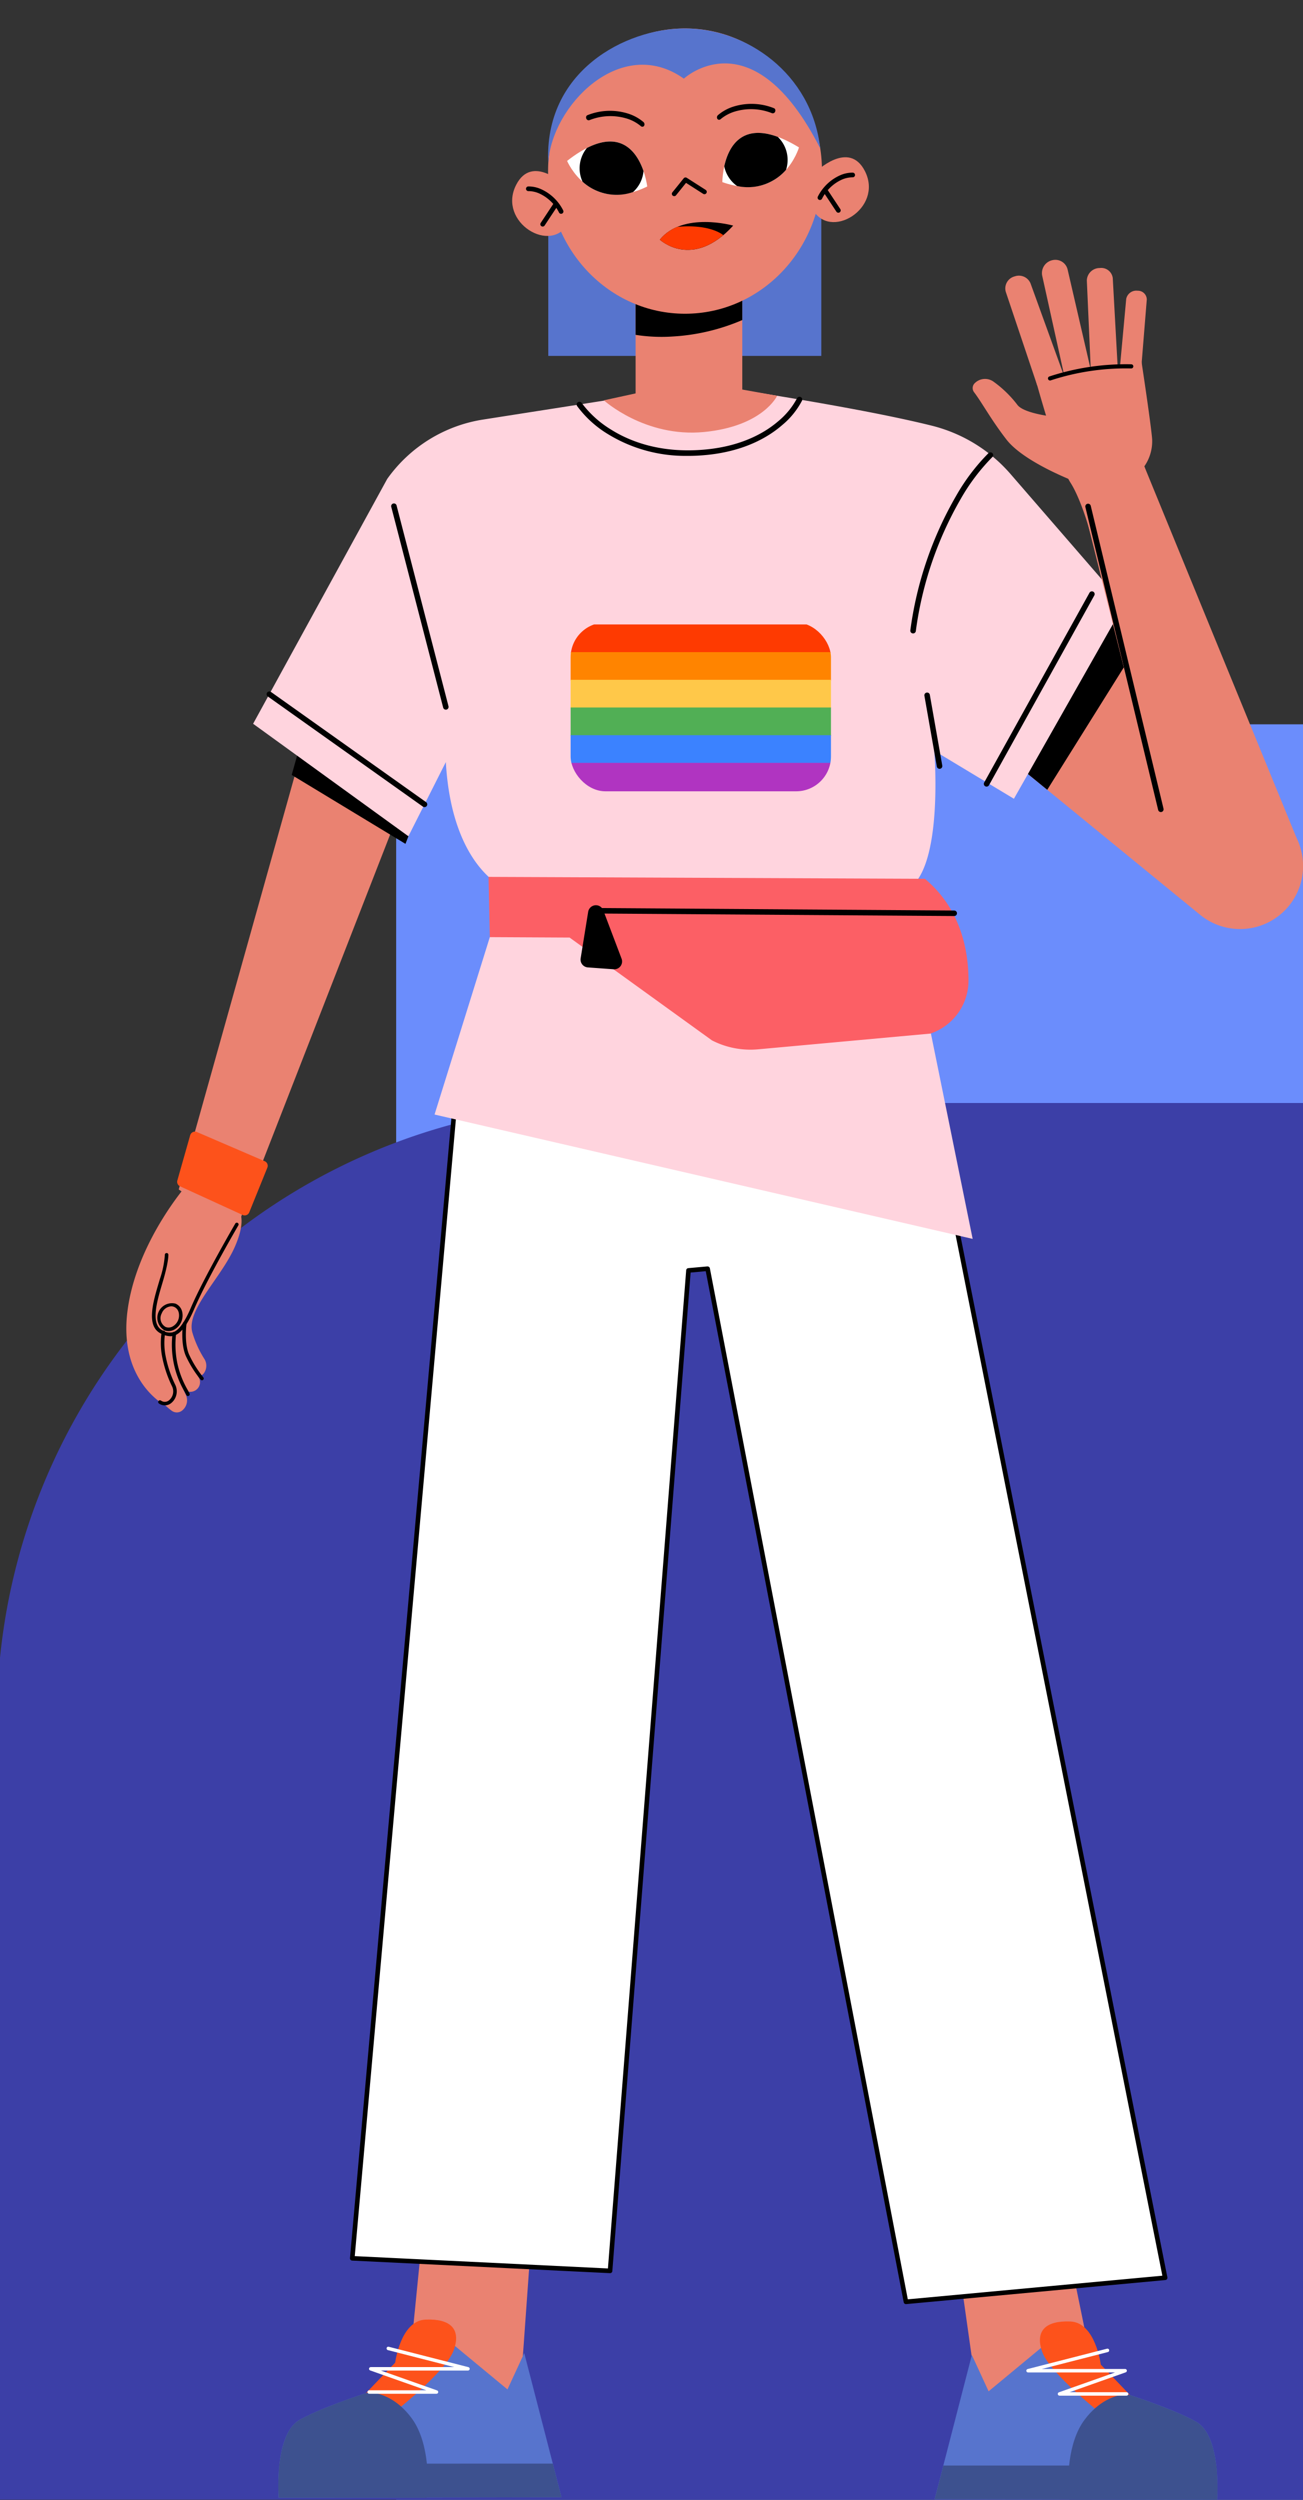 <svg xmlns="http://www.w3.org/2000/svg" xmlns:xlink="http://www.w3.org/1999/xlink" width="294" height="564" viewBox="0 0 294 564">
  <rect x="0" y="0" width="294" height="564" fill="#333333" stroke="none"/>
  <defs>
    <clipPath id="clip-path">
      <rect id="Rectangle_45174" data-name="Rectangle 45174" width="294" height="564" transform="translate(1105.687 800.602)" fill="#fff" stroke="#707070" stroke-width="1"/>
    </clipPath>
    <clipPath id="clip-path-2">
      <rect id="Rectangle_45317" data-name="Rectangle 45317" width="265.497" height="557.537" fill="none"/>
    </clipPath>
    <clipPath id="clip-path-3">
      <rect id="Rectangle_45308" data-name="Rectangle 45308" width="265.497" height="557.538" fill="none"/>
    </clipPath>
    <clipPath id="clip-path-4">
      <rect id="Rectangle_45307" data-name="Rectangle 45307" width="5.758" height="6.391" fill="none"/>
    </clipPath>
    <clipPath id="clip-path-5">
      <rect id="Rectangle_45315" data-name="Rectangle 45315" width="58.744" height="38.079" rx="7.867" fill="none"/>
    </clipPath>
  </defs>
  <g id="_5" data-name="5" transform="translate(-1105.687 -800.602)" clip-path="url(#clip-path)">
    <g id="Group_174772" data-name="Group 174772" transform="translate(1104.998 932.27)">
      <g id="Group_174759" data-name="Group 174759" transform="translate(0 31.743)">
        <rect id="Rectangle_45169" data-name="Rectangle 45169" width="223.192" height="400.537" transform="translate(90.078)" fill="#6b8dfc"/>
        <path id="Rectangle_45170" data-name="Rectangle 45170" d="M139,0H313.27a0,0,0,0,1,0,0V315.11a0,0,0,0,1,0,0H0a0,0,0,0,1,0,0V139A139,139,0,0,1,139,0Z" transform="translate(0 85.428)" fill="#3c3fa7"/>
      </g>
      <g id="Group_175091" data-name="Group 175091" transform="translate(29.191 -125.257)">
        <g id="Group_175090" data-name="Group 175090" clip-path="url(#clip-path-2)">
          <rect id="Rectangle_45305" data-name="Rectangle 45305" width="61.603" height="43.384" transform="translate(95.209 30.499)" fill="#5774cd"/>
          <path id="Path_183841" data-name="Path 183841" d="M96.447,585.808l-39.382,140.5,12.959,9.038,52.857-135.594Z" transform="translate(-45.236 -464.371)" fill="#ea8271"/>
          <rect id="Rectangle_45306" data-name="Rectangle 45306" width="24.068" height="42.459" transform="translate(114.913 49.613)" fill="#ea8271"/>
          <path id="Path_183842" data-name="Path 183842" d="M180,774.992l25.667,15.548,2.4-6.167L182.742,765.2Z" transform="translate(-142.683 -606.572)"/>
          <g id="Group_175085" data-name="Group 175085" transform="translate(0 -0.001)">
            <g id="Group_175084" data-name="Group 175084" clip-path="url(#clip-path-3)">
              <path id="Path_183843" data-name="Path 183843" d="M901.793,533.243l57.511,69.3a14.225,14.225,0,0,1-19.877,20.169l-60.034-49.077Z" transform="translate(-697.096 -422.702)" fill="#ea8271"/>
              <path id="Path_183844" data-name="Path 183844" d="M970.574,669.017l6.592,5.389,19.6-31.342-1.844-4.763-3.5-4.223Z" transform="translate(-769.375 -502.634)"/>
              <path id="Path_183845" data-name="Path 183845" d="M336.378,2365.783l-3.354,46.875-24.317-15.339,3.644-36.687Z" transform="translate(-244.712 -1871.275)" fill="#ea8271"/>
              <path id="Path_183846" data-name="Path 183846" d="M899.747,2384.708l6.3,44.465,25.538-10.4-7.227-35.345Z" transform="translate(-713.231 -1889.348)" fill="#ea8271"/>
              <path id="Path_183847" data-name="Path 183847" d="M240.154,387.725s33.084,4.782,51,9.256a34.554,34.554,0,0,1,17.743,10.9l25.572,29.511-24.809,43.75-17.974-10.829s2.007,24.248-4.991,30.5-91.884.487-91.884.487-11.96-4.617-13.328-28.432l-8.446,16.733L138,464.225,168.25,409a32.708,32.708,0,0,1,21.633-13.406Z" transform="translate(-109.39 -307.349)" fill="#ffd4de"/>
              <path id="Path_183848" data-name="Path 183848" d="M245.934,1349.165l23.653-265.878,102.882-15.932,56.871,286.2-58.476,5.428-44.753-233.068-4.316.391L304.1,1352Z" transform="translate(-194.952 -846.092)" fill="#fff"/>
              <path id="Path_183849" data-name="Path 183849" d="M368.882,1357.514a.518.518,0,0,1-.509-.421l-44.664-232.608-3.413.309-17.664,225.262a.515.515,0,0,1-.542.477l-58.163-2.834a.519.519,0,0,1-.491-.564l23.653-265.878a.519.519,0,0,1,.437-.466l102.882-15.932a.518.518,0,0,1,.588.411l56.871,286.2a.519.519,0,0,1-.46.617l-58.476,5.428-.048,0m-44.752-234.1a.518.518,0,0,1,.509.42L369.3,1356.437l57.435-5.332L370.075,1065.96l-101.991,15.795-23.569,264.936,57.122,2.782,17.659-225.2a.518.518,0,0,1,.47-.476l4.316-.391.047,0" transform="translate(-192.97 -844.11)"/>
              <path id="Path_183850" data-name="Path 183850" d="M441.693,950.317l15.22,74.861L335.5,997.122l15.067-48.352Z" transform="translate(-265.951 -752.09)" fill="#ffd4de"/>
              <path id="Path_183851" data-name="Path 183851" d="M558.894,386.878s-3.172,6.882-16.5,8.172-22.6-7.149-22.6-7.149l20.176-4.4Z" transform="translate(-412.044 -303.998)" fill="#ea8271"/>
              <path id="Path_183852" data-name="Path 183852" d="M515.246,414.193a33.347,33.347,0,0,1-18.08-4.92,24.063,24.063,0,0,1-6.936-6.329.622.622,0,0,1,1.04-.682,23.345,23.345,0,0,0,6.617,6c4.152,2.616,11.271,5.515,21.6,4.474,8.2-.827,13.3-3.91,16.13-6.352a17.146,17.146,0,0,0,4.232-5.153.622.622,0,0,1,1.134.512,17.96,17.96,0,0,1-4.5,5.534c-2.973,2.579-8.314,5.834-16.875,6.7a43.443,43.443,0,0,1-4.362.224" transform="translate(-388.525 -317.762)"/>
              <path id="Path_183853" data-name="Path 183853" d="M853.957,502.175a.6.6,0,0,1-.09-.007.621.621,0,0,1-.526-.7,82.14,82.14,0,0,1,10.3-30.276A45.568,45.568,0,0,1,871,461.471a.622.622,0,0,1,.839.918,45.392,45.392,0,0,0-7.161,9.489,80.936,80.936,0,0,0-10.1,29.765.622.622,0,0,1-.615.533" transform="translate(-676.44 -365.678)"/>
              <path id="Path_183854" data-name="Path 183854" d="M300.647,563.683a.622.622,0,0,1-.6-.466l-11.7-45.236a.622.622,0,1,1,1.2-.311l11.7,45.236a.622.622,0,0,1-.6.778" transform="translate(-228.554 -409.987)"/>
              <path id="Path_183855" data-name="Path 183855" d="M578.4,266.068l-24.068-.867v14.156a37.757,37.757,0,0,0,8.408.369,46.371,46.371,0,0,0,15.66-3.708Z" transform="translate(-439.421 -210.224)"/>
              <path id="Path_183856" data-name="Path 183856" d="M394.25,923.384l.293,13.592,18,.1,32.116,23.193a19.006,19.006,0,0,0,10.408,2.019l38.893-3.552a12.628,12.628,0,0,0,8.589-11.954c-.008-6.915-1.792-16.238-9.844-22.963Z" transform="translate(-312.523 -731.967)" fill="#fc5f65"/>
              <path id="Path_183857" data-name="Path 183857" d="M586.61,959.039h0l-81.623-.578a.622.622,0,0,1,0-1.244h0l81.623.578a.622.622,0,0,1,0,1.244" transform="translate(-399.812 -758.786)"/>
              <path id="Path_183858" data-name="Path 183858" d="M496.142,955.687l-1.7,10.5a1.77,1.77,0,0,0,1.619,2.047l5.831.424a1.77,1.77,0,0,0,1.784-2.392l-4.135-10.92a1.77,1.77,0,0,0-3.4.344" transform="translate(-391.93 -756.394)"/>
              <path id="Path_183859" data-name="Path 183859" d="M741.489,143.555s7.5-7.377,11.142-.227c4.3,8.441-8.075,15.924-11.887,8.432s.745-8.2.745-8.2" transform="translate(-585.983 -111.142)" fill="#ea8271"/>
              <path id="Path_183860" data-name="Path 183860" d="M459.064,32.181c0-17.776,13.834-32.186,30.9-32.186s30.9,14.41,30.9,32.186-13.834,32.186-30.9,32.186-30.9-14.41-30.9-32.186" transform="translate(-363.901 0.005)" fill="#ea8271"/>
              <path id="Path_183861" data-name="Path 183861" d="M520.487,27.062C518.524,10,503.688,0,489.977,0c-13.506,0-31.883,9.656-30.853,30.427.619-12.819,16.332-29.2,30.593-19.1,0,0,15.456-14.4,30.769,15.739" transform="translate(-363.916 0.005)" fill="#5774cd"/>
              <path id="Path_183862" data-name="Path 183862" d="M432.017,158.605s-7.5-7.377-11.142-.227c-4.3,8.441,8.075,15.924,11.887,8.432s-.745-8.2-.745-8.2" transform="translate(-332.919 -123.072)" fill="#ea8271"/>
              <path id="Path_183863" data-name="Path 183863" d="M595.195,167.054a.3.3,0,0,1-.234-.489l2.551-3.167a.3.3,0,0,1,.4-.065l4.267,2.727a.3.3,0,0,1-.323.506l-4.04-2.582-2.382,2.957a.3.3,0,0,1-.234.112" transform="translate(-471.574 -129.436)"/>
              <path id="Path_183864" data-name="Path 183864" d="M594.328,166.413a.527.527,0,0,1-.411-.858l2.552-3.167a.527.527,0,0,1,.695-.114L601.43,165a.527.527,0,1,1-.568.889l-3.868-2.473-2.255,2.8a.525.525,0,0,1-.411.2m2.552-3.768a.074.074,0,0,0-.057.027l-2.551,3.167a.074.074,0,0,0,.011.1.073.073,0,0,0,.046.016.074.074,0,0,0,.057-.027l2.383-2.958a.227.227,0,0,1,.3-.049l4.04,2.582a.073.073,0,0,0,.1-.022.073.073,0,0,0-.022-.1l-4.267-2.727a.073.073,0,0,0-.04-.012" transform="translate(-470.707 -128.568)"/>
              <path id="Path_183865" data-name="Path 183865" d="M644.144,86.355a.247.247,0,0,1-.129-.112.448.448,0,0,1,.1-.521,9.731,9.731,0,0,1,3.322-1.846,13.43,13.43,0,0,1,9.085.319.392.392,0,0,1-.26.713,12.949,12.949,0,0,0-8.712-.334,9.262,9.262,0,0,0-3.113,1.705.285.285,0,0,1-.291.077" transform="translate(-510.475 -65.981)"/>
              <path id="Path_183866" data-name="Path 183866" d="M643.36,85.728a.462.462,0,0,1-.159-.028h0a.472.472,0,0,1-.248-.212.679.679,0,0,1,.139-.8,10,10,0,0,1,3.4-1.9,13.651,13.651,0,0,1,9.236.32.491.491,0,0,1,.3.32.665.665,0,0,1-.014.428.569.569,0,0,1-.7.391,12.729,12.729,0,0,0-8.561-.332,9.119,9.119,0,0,0-3.03,1.656.537.537,0,0,1-.364.153m7.149-3.132a11.92,11.92,0,0,0-3.866.626,9.516,9.516,0,0,0-3.24,1.8.226.226,0,0,0-.057.243l-.068.226.078-.213a.085.085,0,0,0,.058-.029,9.474,9.474,0,0,1,3.2-1.754,13.175,13.175,0,0,1,8.862.335c.016.005.082-.029.115-.12a.216.216,0,0,0,.008-.134.056.056,0,0,0-.019-.032,14.726,14.726,0,0,0-5.067-.943" transform="translate(-509.61 -65.113)"/>
              <path id="Path_183867" data-name="Path 183867" d="M514.088,93.908a.248.248,0,0,0,.129-.112.449.449,0,0,0-.1-.522,9.726,9.726,0,0,0-3.322-1.845,13.428,13.428,0,0,0-9.085.318.392.392,0,0,0,.26.713,12.95,12.95,0,0,1,8.712-.334,9.267,9.267,0,0,1,3.113,1.7.285.285,0,0,0,.291.077" transform="translate(-397.57 -71.969)"/>
              <path id="Path_183868" data-name="Path 183868" d="M513.138,93.281a.536.536,0,0,1-.364-.153,9.119,9.119,0,0,0-3.03-1.656,12.729,12.729,0,0,0-8.561.332.569.569,0,0,1-.7-.391.666.666,0,0,1-.014-.428.492.492,0,0,1,.3-.32,13.652,13.652,0,0,1,9.236-.32,9.959,9.959,0,0,1,3.4,1.9.678.678,0,0,1,.139.8.472.472,0,0,1-.248.212h0a.468.468,0,0,1-.16.028m.082-.242h0Zm-7.131-2.6a11.853,11.853,0,0,1,3.8.607,9.484,9.484,0,0,1,3.2,1.754c.029.027.05.031.058.029a.033.033,0,0,0,.01-.012.225.225,0,0,0-.057-.243,9.456,9.456,0,0,0-3.24-1.8,13.2,13.2,0,0,0-8.933.317.057.057,0,0,0-.018.031.214.214,0,0,0,.008.134c.034.091.1.125.115.12a14.713,14.713,0,0,1,5.063-.943" transform="translate(-396.702 -71.1)"/>
              <path id="Path_183869" data-name="Path 183869" d="M753.808,163.736a.3.3,0,0,1-.263-.445,10.12,10.12,0,0,1,4.958-4.714,6.683,6.683,0,0,1,2.713-.557.3.3,0,0,1-.037.6,6.238,6.238,0,0,0-2.479.526,9.547,9.547,0,0,0-4.629,4.435.3.3,0,0,1-.263.155" transform="translate(-597.307 -125.259)"/>
              <path id="Path_183870" data-name="Path 183870" d="M752.941,163.1a.527.527,0,0,1-.462-.782,10.344,10.344,0,0,1,5.071-4.814,6.91,6.91,0,0,1,2.813-.573.528.528,0,0,1,.314.924.519.519,0,0,1-.381.129,6.088,6.088,0,0,0-2.376.509,9.323,9.323,0,0,0-4.517,4.335.528.528,0,0,1-.462.273m7.283-5.719a6.847,6.847,0,0,0-2.5.543,9.9,9.9,0,0,0-4.845,4.613.074.074,0,0,0,.029.1.07.07,0,0,0,.1-.029,9.77,9.77,0,0,1,4.741-4.535,6.388,6.388,0,0,1,2.578-.543.072.072,0,0,0,.079-.068.073.073,0,0,0-.068-.078s-.041,0-.111,0" transform="translate(-596.439 -124.392)"/>
              <path id="Path_183871" data-name="Path 183871" d="M762.448,179.935a.3.3,0,0,1-.251-.135l-2.984-4.511a.3.3,0,1,1,.5-.331l2.984,4.511a.3.3,0,0,1-.25.466" transform="translate(-601.79 -138.581)"/>
              <path id="Path_183872" data-name="Path 183872" d="M761.579,179.293a.527.527,0,0,1-.44-.237l-2.984-4.511a.527.527,0,0,1,.88-.582l2.984,4.511a.528.528,0,0,1-.44.819m-2.984-5.112a.073.073,0,0,0-.061.114l2.984,4.511a.064.064,0,0,0,.1.021.074.074,0,0,0,.02-.1l-2.984-4.511a.073.073,0,0,0-.047-.032h-.015" transform="translate(-600.921 -137.712)"/>
              <path id="Path_183873" data-name="Path 183873" d="M443.835,178.786a.3.3,0,0,0,.263-.445,10.119,10.119,0,0,0-4.958-4.714,6.679,6.679,0,0,0-2.713-.557.3.3,0,0,0,.037.6,6.238,6.238,0,0,1,2.478.526,9.547,9.547,0,0,1,4.629,4.435.3.3,0,0,0,.263.155" transform="translate(-345.734 -137.19)"/>
              <path id="Path_183874" data-name="Path 183874" d="M442.966,178.146a.527.527,0,0,1-.462-.273,9.321,9.321,0,0,0-4.517-4.335,6.077,6.077,0,0,0-2.379-.509.519.519,0,0,1-.378-.129.528.528,0,0,1,.314-.924,6.912,6.912,0,0,1,2.813.573,10.342,10.342,0,0,1,5.071,4.814.527.527,0,0,1-.462.782m-7.276-5.572a6.68,6.68,0,0,1,2.471.545,9.767,9.767,0,0,1,4.741,4.535.07.07,0,0,0,.1.029.072.072,0,0,0,.035-.044.073.073,0,0,0-.006-.056,9.9,9.9,0,0,0-4.845-4.613,6.53,6.53,0,0,0-2.612-.54.074.074,0,0,0-.069.078.076.076,0,0,0,.025.051.074.074,0,0,0,.051.017c.008,0,.046,0,.11,0" transform="translate(-344.865 -136.323)"/>
              <path id="Path_183875" data-name="Path 183875" d="M452.04,194.986a.3.3,0,0,0,.251-.135l2.984-4.511a.3.3,0,0,0-.5-.332l-2.984,4.512a.3.3,0,0,0,.25.466" transform="translate(-358.095 -150.512)"/>
              <path id="Path_183876" data-name="Path 183876" d="M451.172,194.344a.528.528,0,0,1-.44-.819l2.984-4.511a.527.527,0,1,1,.88.582l-2.984,4.512a.527.527,0,0,1-.44.237m2.984-5.112h-.015a.073.073,0,0,0-.046.032l-2.984,4.511a.074.074,0,0,0,.021.1.075.075,0,0,0,.1-.021l2.984-4.511a.074.074,0,0,0,.011-.055.074.074,0,0,0-.072-.059" transform="translate(-357.227 -149.643)"/>
              <path id="Path_183877" data-name="Path 183877" d="M648.754,124.82s-.048-18.4,17.287-7.83c0,0-3.686,12.639-17.287,7.83" transform="translate(-514.268 -90.141)" fill="#fff"/>
              <path id="Path_183878" data-name="Path 183878" d="M662.9,114.611c-8.447-3.117-11.189,2.589-12.08,6.652a7.222,7.222,0,0,0,2.887,4.432,11.414,11.414,0,0,0,11.055-3.644,7.217,7.217,0,0,0-1.861-7.44" transform="translate(-515.907 -90.142)"/>
              <path id="Path_183879" data-name="Path 183879" d="M497.84,133.232s-2.086-18.281-18.078-5.772c0,0,5.127,12.126,18.078,5.772" transform="translate(-380.308 -97.567)" fill="#fff"/>
              <path id="Path_183880" data-name="Path 183880" d="M495.024,124.544c8.028-4.075,11.414,1.274,12.77,5.206a7.222,7.222,0,0,1-2.354,4.736,11.414,11.414,0,0,1-11.4-2.337,7.219,7.219,0,0,1,.986-7.605" transform="translate(-391.101 -97.568)"/>
              <path id="Path_183881" data-name="Path 183881" d="M1085.314,561.984l-34.98-85.372-15.09,3.644,23.188,92.516Z" transform="translate(-820.64 -377.81)" fill="#ea8271"/>
              <path id="Path_183882" data-name="Path 183882" d="M1018.271,398.177l-3.725-11.765a9.912,9.912,0,0,0,1.765-6.164c-.275-3.47-2.395-17.424-2.395-17.424L990.1,367.15s5.267,19.021,7.766,22.91,4.553,11.537,4.553,11.537Z" transform="translate(-784.852 -287.61)" fill="#ea8271"/>
              <path id="Path_183883" data-name="Path 183883" d="M944.835,404.811s-11.927-4.414-16.023-9.7c-3.493-4.51-5.563-8.41-7.314-10.688a1.536,1.536,0,0,1,.223-2.075,3.285,3.285,0,0,1,4.145-.314,25.4,25.4,0,0,1,5.381,5.21c1.424,2.034,8.266,2.723,8.266,2.723Z" transform="translate(-730.231 -302.366)" fill="#ea8271"/>
              <path id="Path_183884" data-name="Path 183884" d="M963.844,294l-7.109-21.17a2.8,2.8,0,0,1,2.011-3.495,2.841,2.841,0,0,1,3.568,1.572l7.7,21.271Z" transform="translate(-758.297 -213.392)" fill="#ea8271"/>
              <path id="Path_183885" data-name="Path 183885" d="M1001.762,278.662l-5.125-23.211a2.981,2.981,0,0,1,2.35-3.516,2.842,2.842,0,0,1,3.381,2.108l5.484,23.746Z" transform="translate(-789.983 -199.659)" fill="#ea8271"/>
              <path id="Path_183886" data-name="Path 183886" d="M1046.376,284.409l-.925-20.887a2.9,2.9,0,0,1,2.917-2.773,2.615,2.615,0,0,1,2.935,2.261l1.181,21.4Z" transform="translate(-828.729 -206.691)" fill="#ea8271"/>
              <path id="Path_183887" data-name="Path 183887" d="M1081.239,303.256l1.47-15.957a2.321,2.321,0,0,1,2.578-1.841,2,2,0,0,1,2.063,1.986l-1.323,16.369Z" transform="translate(-857.1 -226.277)" fill="#ea8271"/>
              <path id="Path_183888" data-name="Path 183888" d="M1003.644,369.155a.468.468,0,0,1-.165-.907,55.507,55.507,0,0,1,18.49-2.748.468.468,0,0,1-.009.937h-.009a54.438,54.438,0,0,0-18.144,2.688.467.467,0,0,1-.164.03" transform="translate(-795.218 -289.724)"/>
              <path id="Path_183889" data-name="Path 183889" d="M597.242,211.491s-11.369-3.225-16.557,3.174c0,0,7.35,6.9,16.557-3.174" transform="translate(-460.31 -167.004)"/>
              <path id="Path_183890" data-name="Path 183890" d="M584.66,215.512a9.848,9.848,0,0,0-3.976,2.895S586.87,224.2,595,217.387c-.049-.044-2.9-2.542-10.338-1.876" transform="translate(-460.309 -170.746)" fill="#fe3a01"/>
              <path id="Path_183891" data-name="Path 183891" d="M42.861,1255.443s-6.977,13.4-6.465,27.524c.387,10.66,5.4,14.731,7.832,16.088a1.621,1.621,0,0,0,2.091-.457,2.882,2.882,0,0,0,.085-3.294,23.17,23.17,0,0,1-2.638-5.79c-1.608-5.158,6.532-12.386,9.633-19.637,4.946-11.563-4.485-9.894-4.485-9.894Z" transform="translate(-28.83 -995.19)" fill="#ea8271"/>
              <path id="Path_183892" data-name="Path 183892" d="M35.217,1273.316s-6.977,13.4-6.465,27.523c.36,9.942,4.742,14.153,7.307,15.776a2.187,2.187,0,0,0,2.922-.559,2.142,2.142,0,0,0,.035-2.5,22.5,22.5,0,0,1-2.895-6.169c-1.608-5.158.463-14.406.463-14.406l4.685-15.126Z" transform="translate(-22.771 -1009.359)" fill="#ea8271"/>
              <path id="Path_183893" data-name="Path 183893" d="M26.388,1270.072s-11.224,12.672-13.109,28.356c-1.474,12.262,4.6,18.209,7.314,20.221a1.926,1.926,0,0,0,2.341-.042,2.95,2.95,0,0,0,.8-3.643,26.407,26.407,0,0,1-2.309-7.166c-1.109-6.145,3.168-15.7,3.168-15.7l8.636-15.25Z" transform="translate(-10.346 -1006.787)" fill="#ea8271"/>
              <path id="Path_183894" data-name="Path 183894" d="M13.775,1257.929S2.113,1271.119.228,1286.8c-1.479,12.3,4.635,18.249,7.341,20.241A1.885,1.885,0,0,0,9.857,1307h0a2.993,2.993,0,0,0,.809-3.693,26.438,26.438,0,0,1-2.294-7.136c-1.109-6.145,3.169-15.7,3.169-15.7l8.636-15.25Z" transform="translate(0 -997.162)" fill="#ea8271"/>
              <path id="Path_183895" data-name="Path 183895" d="M49.33,1277.8s-7.066,12.109-9.945,18.842-4.9,6.408-6.985,5.39c-3.306-1.615-.737-8.131.988-12.163s.12-5.25.12-5.25l12.09-13.093Z" transform="translate(-24.415 -1007.937)" fill="#ea8271"/>
              <path id="Path_183896" data-name="Path 183896" d="M32.031,1325.456a4.838,4.838,0,0,1-2.1-.6c-3.391-1.656-1.779-7.093-.484-11.461.086-.292.171-.577.252-.855a21.038,21.038,0,0,0,1.117-5.438.4.4,0,0,1,.8-.038c0,.062.061,1.559-1.148,5.7-.081.279-.166.566-.253.858-1.146,3.864-2.714,9.157.07,10.517a3.049,3.049,0,0,0,2.475.385c1.267-.471,2.565-2.294,3.967-5.573,2.857-6.679,9.9-18.764,9.968-18.885a.4.4,0,1,1,.69.4c-.07.121-7.086,12.164-9.923,18.8-1.514,3.54-2.919,5.449-4.423,6.008a2.857,2.857,0,0,1-1.007.182" transform="translate(-22.125 -1030.407)"/>
              <path id="Path_183897" data-name="Path 183897" d="M36.1,1433.912a2.279,2.279,0,0,1-1.353-.443.4.4,0,0,1,.473-.643,1.489,1.489,0,0,0,1.8-.033,2.607,2.607,0,0,0,.7-3.2,26.914,26.914,0,0,1-2.33-7.244,16.442,16.442,0,0,1,0-4.992.4.4,0,0,1,.791.1,15.663,15.663,0,0,0-.006,4.745,26.132,26.132,0,0,0,2.259,7.029,3.409,3.409,0,0,1-.918,4.185,2.282,2.282,0,0,1-1.42.493" transform="translate(-27.414 -1123.265)"/>
              <path id="Path_183898" data-name="Path 183898" d="M53.135,1433.059a.4.4,0,0,1-.357-.22c-.123-.245-.265-.511-.417-.8a20.97,20.97,0,0,1-2.692-13.116.4.4,0,1,1,.787.136,21.179,21.179,0,0,0,.25,6.4,20.652,20.652,0,0,0,2.361,6.206c.156.293.3.564.425.814a.4.4,0,0,1-.177.536.4.4,0,0,1-.179.043" transform="translate(-39.235 -1124.52)"/>
              <path id="Path_183899" data-name="Path 183899" d="M65.374,1420.773a.4.4,0,0,1-.306-.143,25.149,25.149,0,0,1-3.334-5.348c-1.243-2.854-.665-7.179-.64-7.361a.4.4,0,1,1,.791.109c-.006.042-.572,4.287.581,6.934a24.769,24.769,0,0,0,3.214,5.154.4.4,0,0,1-.306.656" transform="translate(-48.306 -1115.786)"/>
              <g id="Group_175083" data-name="Group 175083" transform="translate(6.948 287.505)" style="mix-blend-mode: overlay;isolation: isolate">
                <g id="Group_175082" data-name="Group 175082">
                  <g id="Group_175081" data-name="Group 175081" clip-path="url(#clip-path-4)">
                    <path id="Path_183900" data-name="Path 183900" d="M36.084,1393.3a2.465,2.465,0,0,1-.973-.2,3.3,3.3,0,0,1,2.564-5.994,2.606,2.606,0,0,1,1.458,1.69,3.656,3.656,0,0,1-1.793,4.192,2.778,2.778,0,0,1-1.257.312m.619-5.593a2.483,2.483,0,0,0-2.153,1.608,2.271,2.271,0,0,0,.875,3.051,1.821,1.821,0,0,0,1.555-.091,2.86,2.86,0,0,0,1.389-3.247,1.82,1.82,0,0,0-1.008-1.187,1.665,1.665,0,0,0-.658-.133" transform="translate(-33.515 -1386.913)"/>
                  </g>
                </g>
              </g>
            </g>
          </g>
          <g id="Group_175087" data-name="Group 175087" transform="translate(100.25 134.034)">
            <g id="Group_175086" data-name="Group 175086" clip-path="url(#clip-path-5)">
              <rect id="Rectangle_45309" data-name="Rectangle 45309" width="69.072" height="6.417" transform="translate(-5.164 0.433)" fill="#fe3a01"/>
              <rect id="Rectangle_45310" data-name="Rectangle 45310" width="69.072" height="6.417" transform="translate(-5.164 6.679)" fill="#ff8400"/>
              <rect id="Rectangle_45311" data-name="Rectangle 45311" width="69.072" height="6.417" transform="translate(-5.164 12.924)" fill="#ffc849"/>
              <rect id="Rectangle_45312" data-name="Rectangle 45312" width="69.072" height="6.417" transform="translate(-5.164 19.17)" fill="#51af55"/>
              <rect id="Rectangle_45313" data-name="Rectangle 45313" width="69.072" height="6.417" transform="translate(-5.164 25.416)" fill="#3b82ff"/>
              <rect id="Rectangle_45314" data-name="Rectangle 45314" width="69.072" height="6.417" transform="translate(-5.164 31.662)" fill="#b034c1"/>
            </g>
          </g>
          <g id="Group_175089" data-name="Group 175089" transform="translate(0 -0.001)">
            <g id="Group_175088" data-name="Group 175088" clip-path="url(#clip-path-3)">
              <path id="Path_183901" data-name="Path 183901" d="M933.974,656.789a.622.622,0,0,1-.543-.924l23.747-42.784a.622.622,0,1,1,1.088.6l-23.747,42.785a.622.622,0,0,1-.544.32" transform="translate(-739.87 -485.735)"/>
              <path id="Path_183902" data-name="Path 183902" d="M188.286,747.635a.619.619,0,0,1-.359-.115l-35.011-24.87a.622.622,0,0,1,.72-1.014l35.011,24.87a.622.622,0,0,1-.361,1.129" transform="translate(-121.009 -571.95)"/>
              <path id="Path_183903" data-name="Path 183903" d="M1060.839,586.875a.623.623,0,0,1-.571-.476l-16.414-68.3a.622.622,0,1,1,1.209-.291l16.415,68.305a.623.623,0,0,1-.638.766" transform="translate(-827.451 -410.085)"/>
              <path id="Path_183904" data-name="Path 183904" d="M872.049,739.931a.622.622,0,0,1-.612-.514l-2.81-15.979a.622.622,0,0,1,1.225-.215l2.81,15.979a.622.622,0,0,1-.613.729" transform="translate(-688.555 -572.891)"/>
              <path id="Path_183905" data-name="Path 183905" d="M58.3,1201.414l-2.9,10.217a1.111,1.111,0,0,0,.607,1.314l14.124,6.468a1.111,1.111,0,0,0,1.493-.593l4.087-10.093a1.112,1.112,0,0,0-.591-1.438L59.812,1200.7a1.111,1.111,0,0,0-1.509.718" transform="translate(-43.887 -951.72)" fill="#fd521b"/>
              <path id="Path_183906" data-name="Path 183906" d="M220.913,2519.612l8.408,32.537-63.815.123s-1.132-14.349,4.765-17.622,17.238-6.736,17.238-6.736l8.024-10.9,8.421-.1,13.176,10.9Z" transform="translate(-131.128 -1995.162)" fill="#5774cd"/>
              <path id="Path_183907" data-name="Path 183907" d="M265.21,2503.146s1.193-9.487,6.865-9.72,8.086,2.183,6.318,6.987-13.536,14.024-13.536,14.024l-6.815-3.819Z" transform="translate(-204.55 -1976.529)" fill="#fd521b"/>
              <path id="Path_183908" data-name="Path 183908" d="M229.322,2596.08l-1.962-7.591H198.944c-.376-3.613-1.362-7.474-3.477-10.305-3.2-4.281-6.846-5.566-9.513-5.847-3.31,1.068-11.123,3.712-15.683,6.244-2.916,1.619-4.113,5.948-4.578,9.909h-.042c-.048.51-.084,1.051-.112,1.6a44.63,44.63,0,0,0-.034,6.113h33.411c0-.02,0-.042.007-.064Z" transform="translate(-131.128 -2039.094)" fill="#3d518f"/>
              <path id="Path_183909" data-name="Path 183909" d="M278.139,2533.639H262.983a.391.391,0,1,1,0-.781h12.879l-12.674-4.479a.39.39,0,0,1,.13-.758h18.821l-14.947-3.824a.391.391,0,1,1,.193-.757l17.953,4.593a.391.391,0,0,1-.1.769H265.595l12.674,4.479a.391.391,0,0,1-.13.759" transform="translate(-208.157 -2000.006)" fill="#fff"/>
              <path id="Path_183910" data-name="Path 183910" d="M888.231,2521.683l-8.4,32.537,63.728.123s1.13-14.349-4.758-17.623-17.215-6.736-17.215-6.736l-8.013-10.9-8.409-.1-13.158,10.9Z" transform="translate(-697.446 -1996.803)" fill="#5774cd"/>
              <path id="Path_183911" data-name="Path 183911" d="M1008.131,2505.217s-1.192-9.487-6.855-9.72-8.075,2.183-6.309,6.987,13.517,14.024,13.517,14.024l6.806-3.819Z" transform="translate(-788.26 -1978.171)" fill="#fd521b"/>
              <path id="Path_183912" data-name="Path 183912" d="M943.562,2660.043l-63.728-.123,1.959-7.591h61.624a73.862,73.862,0,0,1,.145,7.714" transform="translate(-697.446 -2102.504)" fill="#3d518f"/>
              <path id="Path_183913" data-name="Path 183913" d="M1028.905,2580.255c3.193-4.281,6.836-5.566,9.5-5.847,3.305,1.069,11.108,3.713,15.661,6.245,5.889,3.274,4.758,17.623,4.758,17.623h-33.365c-.514-4.263-.407-12.855,3.446-18.02" transform="translate(-812.709 -2040.736)" fill="#3d518f"/>
              <path id="Path_183914" data-name="Path 183914" d="M1002.264,2535.71H987.129a.391.391,0,0,1-.13-.759l12.657-4.479H980.036a.39.39,0,0,1-.1-.768l17.928-4.594a.391.391,0,0,1,.193.757l-14.927,3.823h18.795a.39.39,0,0,1,.13.759l-12.656,4.48h12.861a.39.39,0,0,1,0,.781" transform="translate(-776.567 -2001.649)" fill="#fff"/>
            </g>
          </g>
        </g>
      </g>
    </g>
  </g>
</svg>
